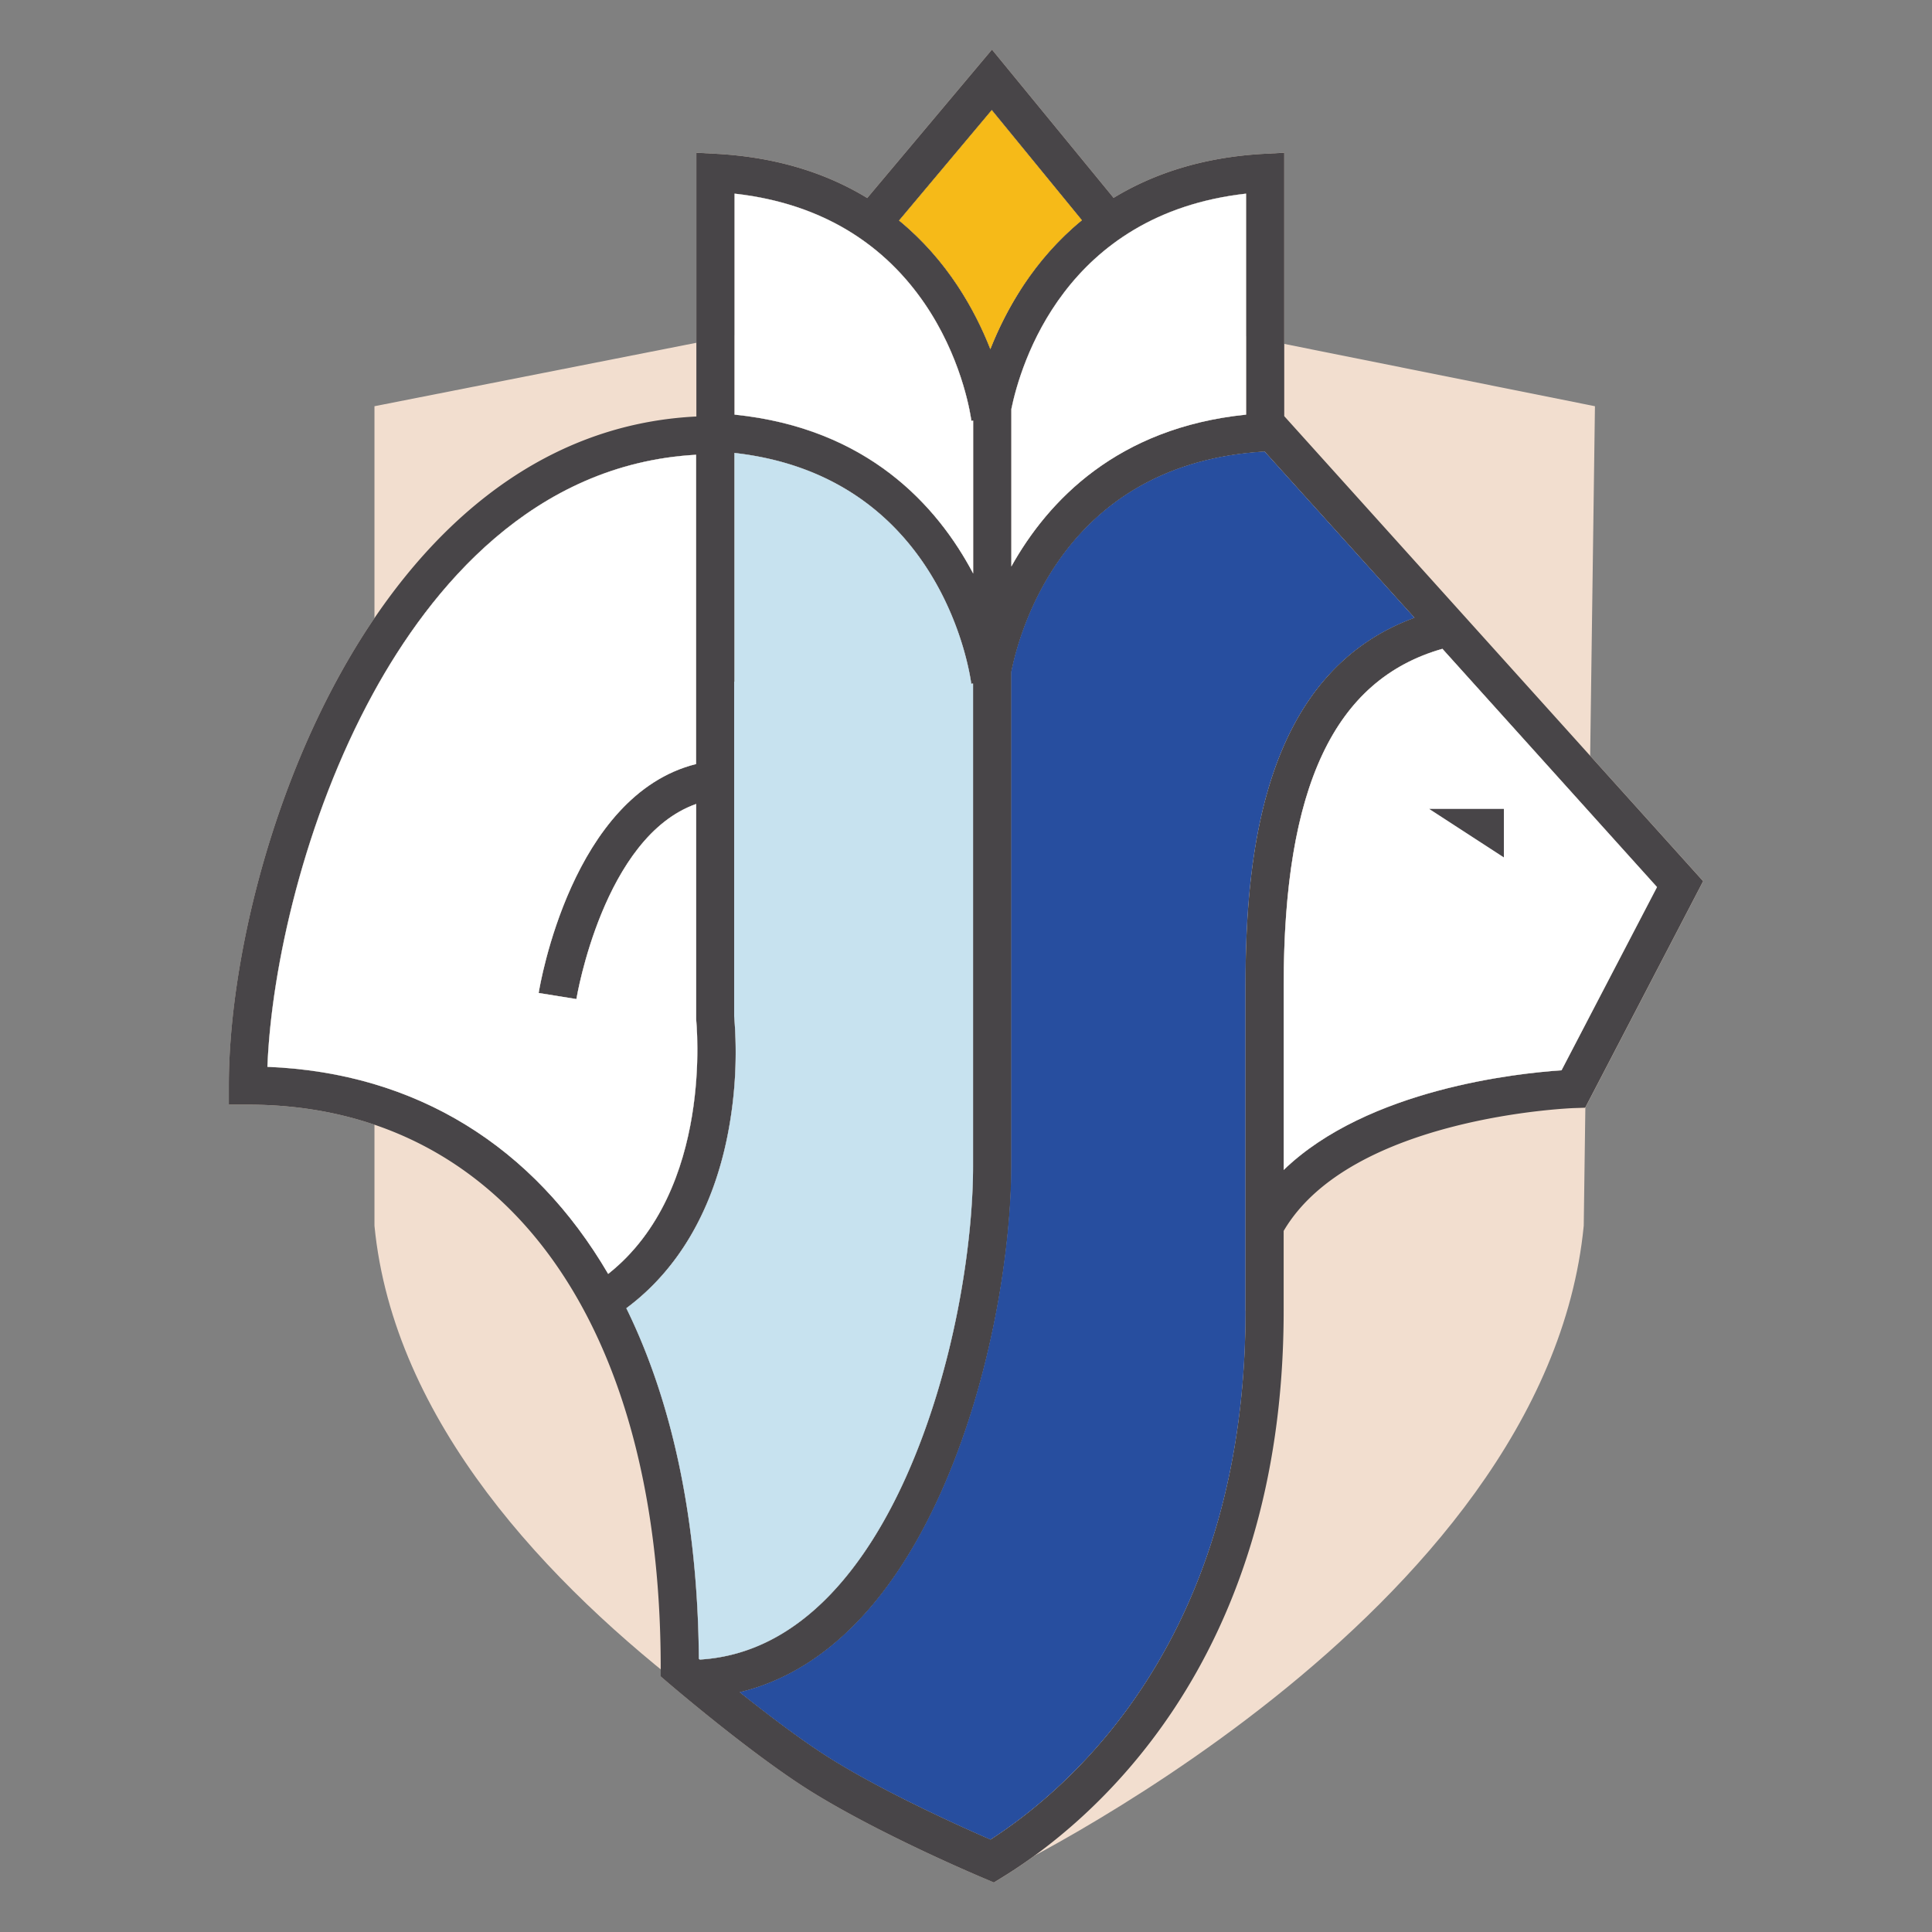<svg id="Layer_1" data-name="Layer 1" xmlns="http://www.w3.org/2000/svg" viewBox="0 0 500 500"><rect x="0" y="0" width="500" height="500" fill="#808080" stroke="none"/><defs><style>.cls-1{fill:#f2decf;}.cls-2{fill:#f2decc;}.cls-3{fill:#484548;}.cls-4{fill:#fff;}.cls-5{fill:#f6ba18;}.cls-6{fill:#c7e2ef;}.cls-7{fill:#274e9f;}</style></defs><path class="cls-1" d="M96.91,105.13v212.1c9.87,101.21,159.77,168.69,159.77,168.69S400,418.44,409.87,317.23l2.9-212.1L256.22,73.73,96.91,105.13Z"/><path class="cls-2" d="M245.41,127.8c-10.52-11.83-26.07-22.5-48.86-26.14v-44c42.4,8.9,48.21,50.23,48.44,52.07l.42,3.17v14.9Z"/><path class="cls-3" d="M203,66.16c30.91,11,35.4,42.86,35.6,44.39l.29,2.26A87.24,87.24,0,0,0,203,96.3V66.16Zm-12.9-16v57.2c34.44,3.51,52.49,23.59,61.75,41.12V108.85l-.46.06c-.29-2.2-7.4-52.76-61.29-58.8"/><path class="cls-2" d="M256.3,75.51A86.79,86.79,0,0,0,242.15,57l14.44-13.76,14,13.63A86.29,86.29,0,0,0,256.3,75.51"/><path class="cls-3" d="M256.53,52.14l5,4.88c-1.84,2.1-3.6,4.3-5.26,6.6q-2.42-3.33-5.08-6.41l5.32-5.07Zm.11-23.66-24,28.58c12.44,10.23,19.59,23.09,23.62,33.3,4-10.23,11.21-23.12,23.7-33.36L256.64,28.48Z"/><path class="cls-2" d="M268.18,106.53C270.5,95.85,280.23,65.18,316,57.66v44c-22.15,3.55-37.43,13.77-47.85,25.07v-20.2Z"/><path class="cls-3" d="M309.59,66.12V96.31a87.06,87.06,0,0,0-35,15.82v-4.88a64,64,0,0,1,11-23.76,50.57,50.57,0,0,1,23.95-17.37m12.89-16c-47,5.27-58.4,44.33-60.75,55.75v40.75c9.53-17.07,27.49-35.91,60.75-39.3V50.11Z"/><path class="cls-2" d="M158.72,319.65c-19.59-29.43-48-46.43-82.69-49.57,1.87-22.81,9.55-57.11,26.2-87.54,13.1-23.95,35.91-52.62,71.47-57.74V193c-13,5-23.9,16.61-31.71,33.88a125.56,125.56,0,0,0-9,29l-1,6.36,22.49,3.62,1-6.35c1.42-8.61,7.12-29.23,18.17-39.89v43.72l.05.94,0,.2c0,.35,3.51,34.54-15.06,55.1"/><path class="cls-3" d="M167.25,132.68V188.8c-31.51,15.4-39.68,60.58-40.57,66.13l-2,12.73,12.72,2,9.76,1.58,12.63,2,2.13-12.62a95.61,95.61,0,0,1,5.37-18.42V263.6l0,.36,0,.57v.29l.06.39c0,.3,2.47,25.14-8.56,43.52a116.91,116.91,0,0,0-31.52-28.6,114.64,114.64,0,0,0-44.23-15.72c2.59-21.83,10.09-51.85,24.82-78.78,18.84-34.44,41-48.16,59.37-52.95m12.9-15c-42.27,2.35-68.69,34.56-83.58,61.75C78.76,212,70.18,250.4,69.2,276.1c38.59,1.52,68.94,20.66,88.2,53.6,27.51-21.76,22.83-65.43,22.78-65.9l0-.58V208.06c-23.94,8.51-30.91,50-31,50.49L139.41,257c.34-2.13,8.62-51.22,40.74-59.24V117.69Z"/><path class="cls-2" d="M187.19,422.11c-1-31.22-6.7-58.66-17.1-81.74,12.2-10.7,20.6-26,24.41-44.68a118.38,118.38,0,0,0,2-33.05V182.81l.08-6.45V124.78c42.39,9,48.21,51.11,48.44,53l.42,3.24V301.87c0,18.61-4.43,50.18-16.86,77.85-7.74,17.21-21,37.68-41.36,42.39"/><path class="cls-3" d="M203,133.32c30.9,11.22,35.4,43.7,35.6,45.26l.36,2.84V301.87c0,18-4.26,48.47-16.29,75.21-6.06,13.48-15.67,29.12-29.44,36-1.61-26.62-6.78-50.45-15.42-71.13,11.39-11.39,19.27-26.75,23-45a125.63,125.63,0,0,0,2.11-34.62v-73.1H203V133.32Zm-12.9-16.1v59.14H190V263a110.65,110.65,0,0,1-1.84,31.43c-3.94,19.29-12.89,34.36-26.07,44.16,11.91,24.28,18.5,54.91,18.77,90.73l.24.19c27.14-1.61,43.93-26.26,53.31-47.11,12.85-28.59,17.42-61.23,17.42-80.49v-125l-.46.06c-.29-2.24-7.4-53.65-61.29-59.74"/><path class="cls-2" d="M338.66,255.14c0-58.39,17.65-74.21,32.65-79.8l49.75,55.22-21,40.34c-12.74,1.15-40.3,5.13-61.4,18.72V255.14Z"/><path class="cls-3" d="M369.67,183.15l43.6,48.4L396,264.84c-12.13,1.34-32.46,4.84-50.85,13.81V255.14c0-49,12.53-65.59,24.57-72m3.63-15.24c-28,8-41.08,35.71-41.08,87.23v47.68C354,281.8,393,277.77,404.12,277l24.72-47.47L373.3,167.91Z"/><path class="cls-2" d="M255.71,468.74c-8-3.56-24.45-11.14-36.76-18.73-3.87-2.38-8.7-5.75-14.23-9.92,18-8.42,33.27-25.82,44.6-51,13.92-31,18.85-66.31,18.85-87.19V174.52c2.55-11.87,13.65-46.9,56.45-51l30.72,34.11c-35.15,18.84-39.45,64.1-39.45,97.54v84.05c0,35.33-8.07,66.06-23.95,91.35a130.44,130.44,0,0,1-36.23,38.2"/><path class="cls-3" d="M322.05,130.28l23.34,25.91c-12.7,8.94-22.09,22.19-28,39.57-7.11,20.79-7.93,43.85-7.93,59.38v84.05c0,34.1-7.72,63.67-23,87.92A125.1,125.1,0,0,1,255,461.35c-8.53-3.87-22.16-10.36-32.65-16.83-1.7-1-3.6-2.3-5.68-3.74,15.41-10.13,28.5-26.73,38.55-49.07,14.34-31.89,19.43-68.33,19.43-89.84V175.22a65.38,65.38,0,0,1,11.82-25.28C295,139,307,132.39,322.05,130.28m5.24-13.46c-51,3.06-63.12,45-65.56,57v128c0,20.24-4.79,54.52-18.29,84.55-13,28.92-30.82,46.45-52,51.53,7.32,5.84,16.62,12.93,24.11,17.55,14.51,8.94,34.11,17.67,40.79,20.57,21.48-13.87,66-52.78,66-136.88V255.14c0-34.5,4.71-81,43.72-95.28l-38.76-43Z"/><path class="cls-2" d="M332.36,107.7V39.52l-5.22.29c-16.15.89-28.87,5.28-38.94,11.4L256.72,12.83,224.44,51.25c-10.07-6.14-22.83-10.54-39-11.44l-5.21-.29v68.27c-84.4,4.14-121,115.71-121,173.15v4.94h4.94c65.91,0,106.84,55.83,106.84,145.69v2.28l1.72,1.48c.91.78,22.34,19.13,37.66,28.58,18.32,11.29,43.44,21.83,44.5,22.28l2.34,1,2.16-1.33c21.89-13.44,72.84-54.64,72.84-146.65V318.56c17.38-29.61,74.56-31.77,75.14-31.79l2.9-.09,30.52-58.63L332.36,107.7Zm-9.88-.39c-33.26,3.39-51.21,22.22-60.75,39.3V105.86c2.35-11.42,13.79-50.48,60.75-55.75v57.2ZM256.64,28.47,280,57c-12.49,10.24-19.65,23.13-23.7,33.36-4-10.21-11.18-23.07-23.62-33.29l24-28.6Zm-5.25,80.44.46-.06v39.58c-9.26-17.53-27.31-37.61-61.75-41.12V50.11c53.89,6,61,56.59,61.29,58.8M69.2,276.1c1-25.7,9.56-64.1,27.37-96.66,14.89-27.19,41.31-59.4,83.58-61.75v80.05c-32.12,8-40.4,57.11-40.74,59.23l9.76,1.58c.07-.45,7-42,31-50.49v55.17l0,.57c.06.47,4.74,44.14-22.77,65.9-19.26-32.94-49.61-52.08-88.2-53.6m92.91,62.45c13.17-9.8,22.13-24.87,26.07-44.16A110.65,110.65,0,0,0,190,263v-86.6h.08V117.22c53.89,6.09,61,57.5,61.29,59.74l.46-.06v125c0,19.26-4.57,51.89-17.42,80.49-9.38,20.85-26.17,45.5-53.31,47.11l-.24-.19c-.27-35.82-6.85-66.45-18.77-90.73m160.22.64c0,84.1-44.5,123-66,136.88-6.68-2.9-26.28-11.63-40.79-20.57-7.49-4.62-16.79-11.71-24.11-17.55,21.17-5.08,39-22.61,52-51.53,13.49-30,18.28-64.31,18.28-84.55v-128c2.44-12,14.58-54,65.56-57l38.76,43c-39,14.29-43.72,60.78-43.72,95.28v84.05ZM404.12,277c-11.09.73-50.12,4.76-71.9,25.79V255.14c0-51.51,13.08-79.26,41.08-87.23l55.54,61.66L404.12,277Z"/><path class="cls-3" d="M256.72,12.83,224.44,51.25c-10.07-6.14-22.83-10.54-39-11.44l-5.22-.28v68.26c-84.4,4.14-121,115.71-121,173.15v4.94h4.93c65.91,0,106.84,55.83,106.84,145.7v2.27l1.72,1.48c.91.78,22.34,19.13,37.66,28.58,18.32,11.29,43.44,21.83,44.5,22.28l2.34,1,2.16-1.33c21.9-13.44,72.84-54.64,72.84-146.65V318.56c17.38-29.61,74.56-31.77,75.14-31.79l2.89-.09,30.53-58.63L332.36,107.7V39.53l-5.22.28c-16.15.89-28.87,5.28-38.94,11.4L256.72,12.83Zm-.43,77.53c-4-10.21-11.18-23.07-23.62-33.29l24-28.59L280,57c-12.49,10.24-19.65,23.13-23.7,33.36m5.44,56.25V105.86c2.35-11.42,13.79-50.48,60.75-55.75v57.2c-33.26,3.39-51.22,22.23-60.75,39.3m-9.88,1.81c-9.26-17.52-27.31-37.6-61.75-41.11V50.11c53.89,6,61,56.59,61.29,58.8l.46-.06v39.57Zm4.5,327.65c-6.68-2.9-26.28-11.63-40.79-20.58-7.49-4.61-16.79-11.71-24.11-17.54,21.17-5.08,39-22.61,52-51.53,13.49-30,18.28-64.31,18.28-84.55v-128c2.44-12,14.58-54,65.56-57l38.76,43c-39,14.29-43.72,60.78-43.72,95.28v84.05c0,84.1-44.5,123-66,136.88m-75.23-46.6-.24-.19c-.27-35.82-6.86-66.45-18.77-90.74,13.18-9.79,22.13-24.86,26.08-44.15A111.47,111.47,0,0,0,190,263v-86.6h.07V117.22c53.89,6.09,61,57.5,61.29,59.74l.46-.06v125c0,19.26-4.56,51.89-17.42,80.49-9.38,20.85-26.17,45.5-53.31,47.11M157.4,329.69c-19.26-32.93-49.6-52.07-88.2-53.59,1-25.7,9.56-64.1,27.37-96.66,14.89-27.19,41.31-59.4,83.58-61.75v80.05c-32.12,8-40.4,57.11-40.74,59.24l9.76,1.57c.07-.45,7-42,31-50.49v55.17l0,.57c0,.47,4.74,44.14-22.78,65.89m174.82-26.87V255.14c0-51.52,13.08-79.26,41.08-87.23l55.54,61.66L404.12,277c-11.09.73-50.12,4.76-71.9,25.78"/><path class="cls-4" d="M322.48,107.31c-33.26,3.39-51.22,22.23-60.75,39.3V105.86c2.35-11.42,13.79-50.48,60.75-55.75v57.2Z"/><path class="cls-5" d="M256.64,28.47,280,57c-12.49,10.24-19.65,23.13-23.7,33.36-4-10.21-11.18-23.07-23.62-33.29l24-28.6Z"/><path class="cls-4" d="M251.39,108.91l.46-.06v39.58c-9.26-17.53-27.31-37.61-61.75-41.12V50.11c53.89,6,61,56.6,61.29,58.8"/><path class="cls-4" d="M69.2,276.1c1-25.7,9.56-64.09,27.37-96.66,14.89-27.19,41.31-59.4,83.58-61.75v80.05c-32.12,8-40.4,57.11-40.74,59.24l9.76,1.57c.07-.45,7-42,31-50.49v55.17l0,.57c0,.47,4.74,44.14-22.78,65.9-19.26-32.94-49.61-52.08-88.2-53.6"/><path class="cls-6" d="M162.11,338.55c13.17-9.8,22.13-24.87,26.07-44.16A110.65,110.65,0,0,0,190,263v-86.6h.08V117.22c53.89,6.09,61,57.5,61.29,59.74l.46-.06v125c0,19.26-4.56,51.89-17.42,80.49-9.38,20.85-26.17,45.5-53.31,47.11l-.24-.19c-.27-35.82-6.85-66.45-18.77-90.73"/><path class="cls-7" d="M322.33,339.19c0,84.1-44.5,123-66,136.88-6.68-2.9-26.27-11.63-40.79-20.57-7.49-4.62-16.79-11.71-24.11-17.55,21.17-5.08,39-22.61,52-51.53,13.49-30,18.28-64.31,18.28-84.55v-128c2.44-12,14.58-54,65.56-57l38.76,43c-39,14.29-43.72,60.78-43.72,95.28v84.05Z"/><path class="cls-4" d="M404.12,277c-11.09.73-50.12,4.76-71.9,25.79V255.14c0-51.51,13.08-79.26,41.08-87.23l55.54,61.66L404.12,277Z"/><polygon class="cls-3" points="389.2 209.35 369.89 209.35 389.2 221.89 389.2 209.35 389.2 209.35"/></svg>